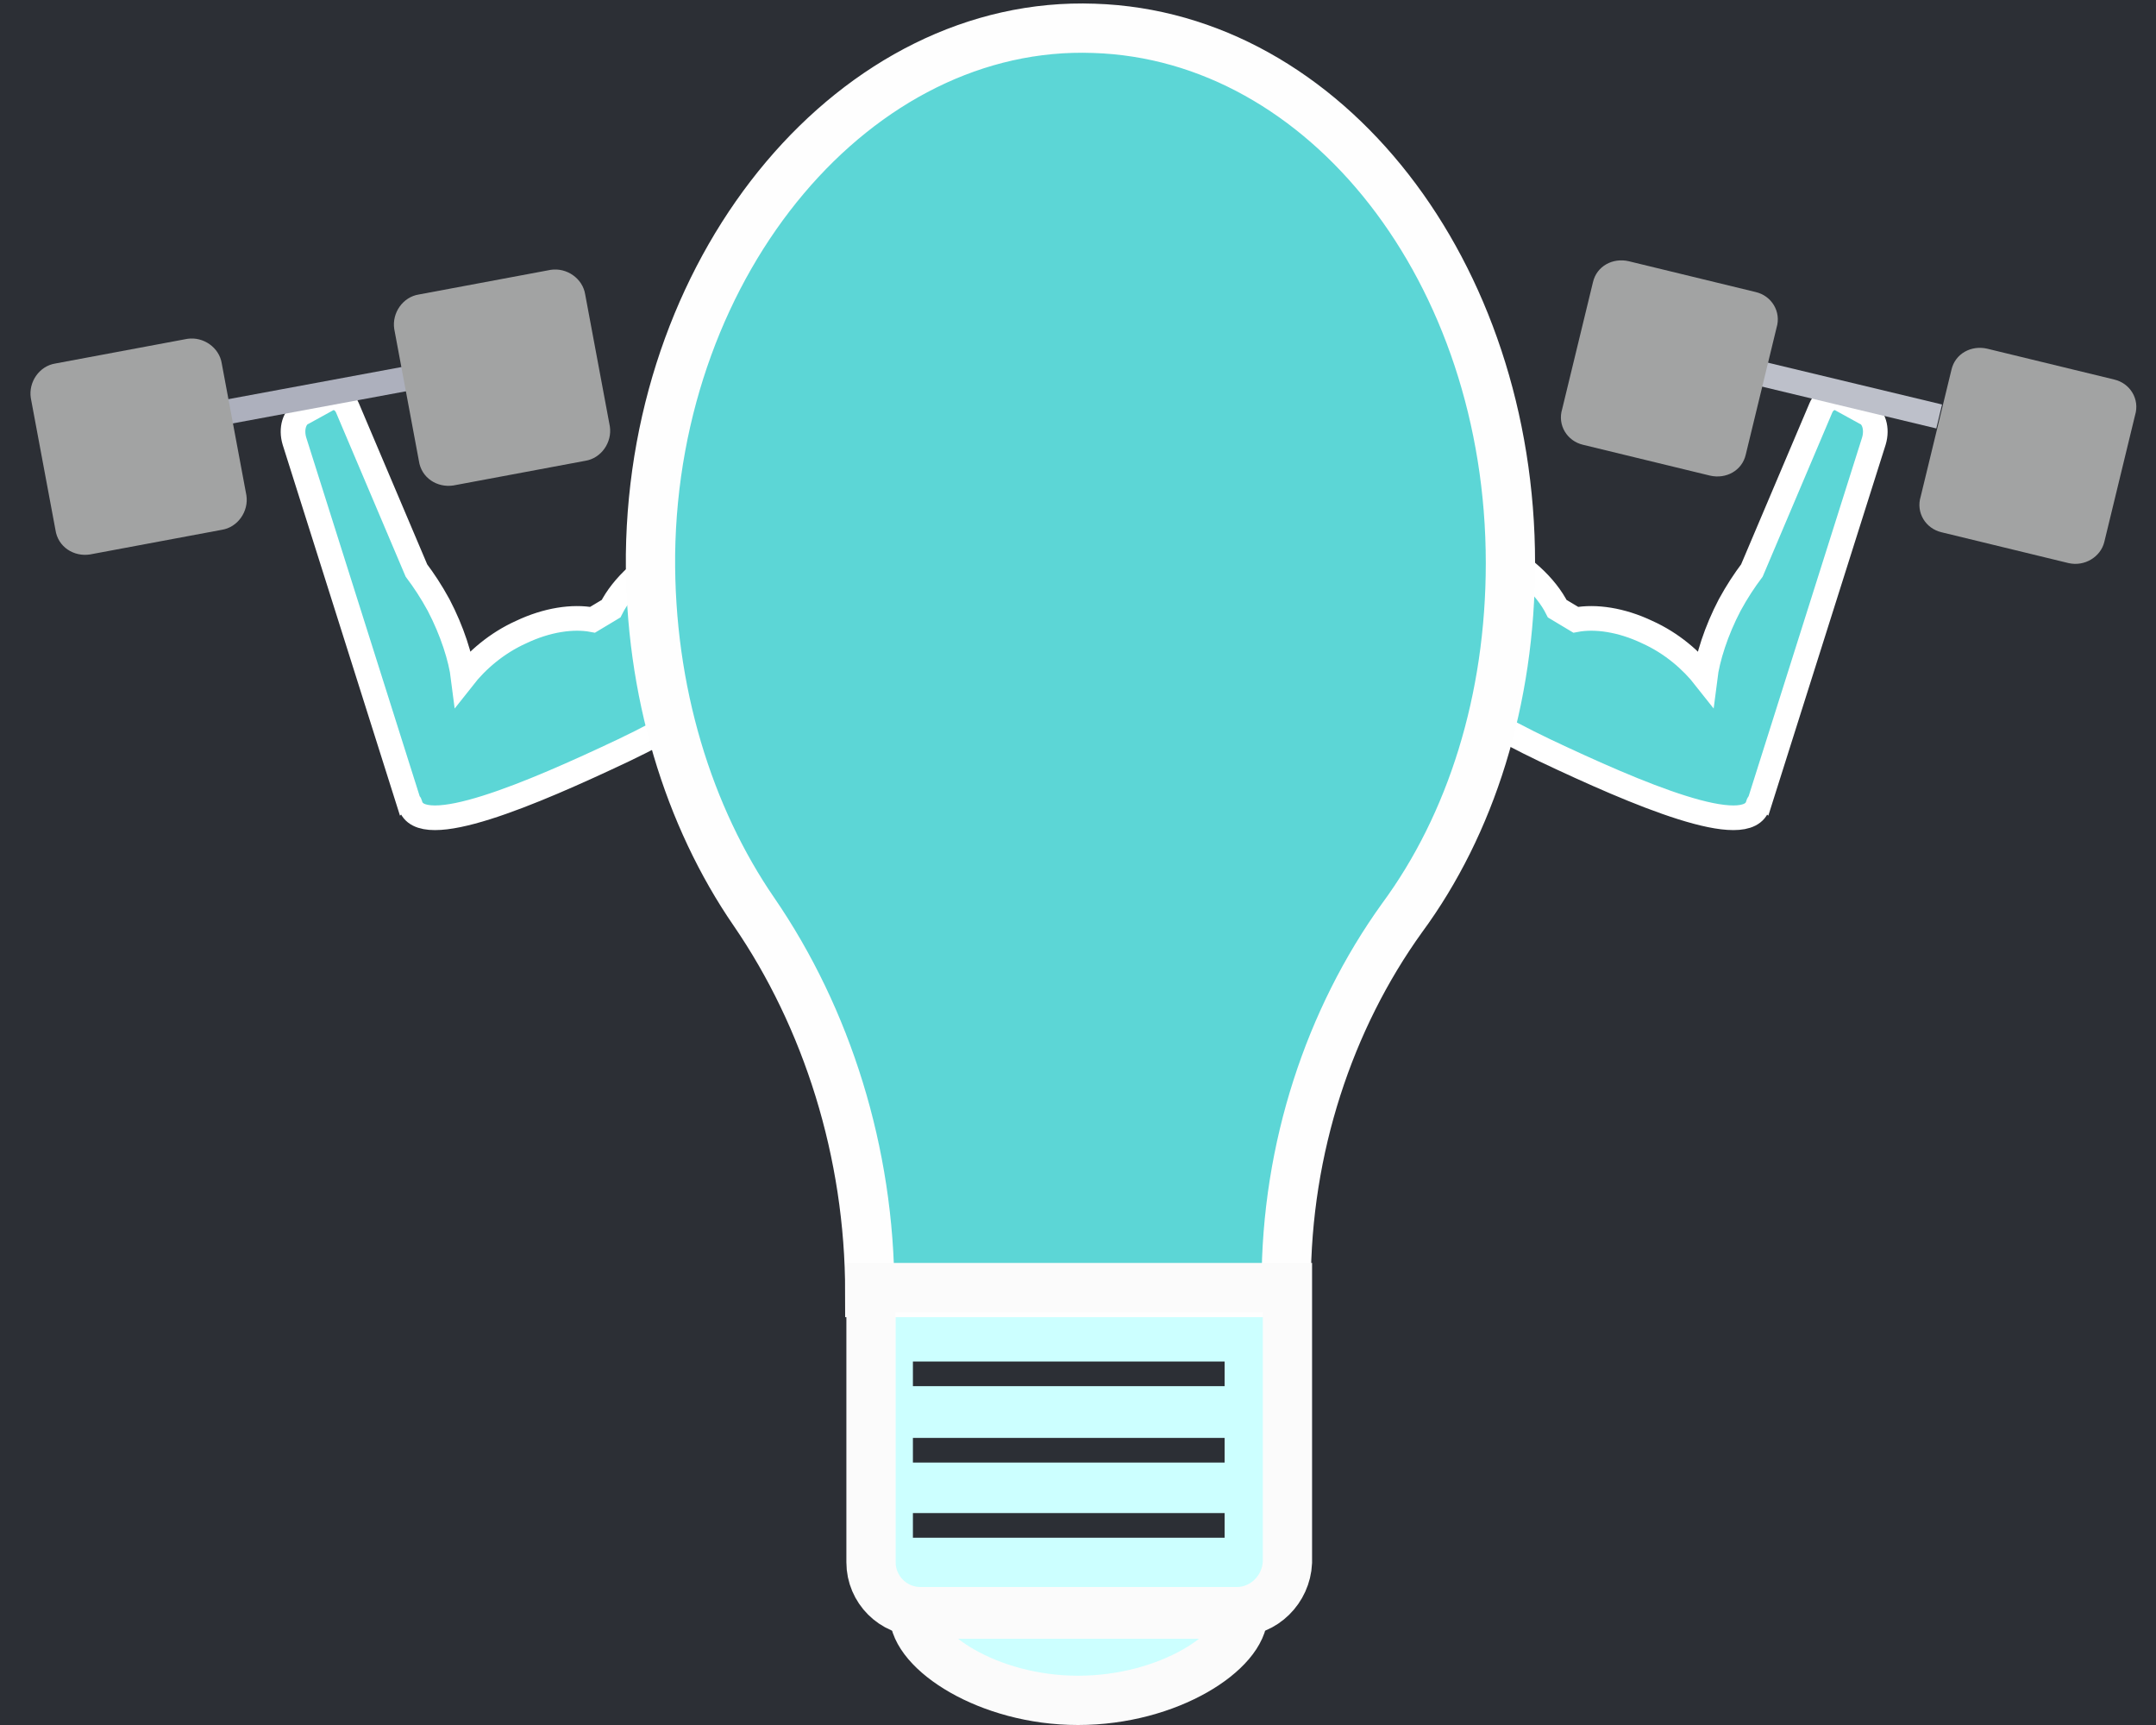 <?xml version="1.0" encoding="utf-8"?>
<!-- Generator: Adobe Illustrator 19.2.1, SVG Export Plug-In . SVG Version: 6.00 Build 0)  -->
<svg version="1.1" id="Layer_1" xmlns="http://www.w3.org/2000/svg" xmlns:xlink="http://www.w3.org/1999/xlink" x="0px" y="0px"
	 viewBox="0 0 175 140" style="enable-background:new 0 0 175 140;" xml:space="preserve">
<style type="text/css">
	.st0{fill:#2C2F35;}
	.st1{fill:#5CD6D6;stroke:#FFFFFF;stroke-width:2;stroke-miterlimit:10;}
	.st2{fill:none;stroke:#ADB0BD;stroke-width:2;stroke-miterlimit:10;}
	.st3{fill:none;}
	.st4{fill:#CCFFFF;}
	.st5{fill:none;stroke:#E6EBFC;stroke-width:4;stroke-miterlimit:10;}
	.st6{fill:#A2A3A3;}
	.st7{fill:none;stroke:#E6EBFC;stroke-width:3;stroke-miterlimit:10;}
	.st8{fill:#5CD6D6;stroke:#FEFEFE;stroke-width:4;stroke-miterlimit:10;}
	.st9{fill:none;stroke:#FBFBFB;stroke-width:4;stroke-miterlimit:10;}
	.st10{fill:#2C2F35;stroke:#2C2F35;stroke-width:2;stroke-miterlimit:10;}
	.st11{fill:#282829;stroke:#BDC0CA;stroke-width:2;stroke-miterlimit:10;}
	.st12{fill:#ECA285;stroke:#FBFBFB;stroke-miterlimit:10;}
</style>
<rect class="st0" width="175" height="140"/>
<path class="st1" d="M24.6,33.5l2-1.1c0.6-0.3,1.3,0,1.6,0.7l5.6,13.2c0.6,0.8,1.2,1.7,1.8,2.8c1.1,2.1,1.8,4.3,2,5.9
	c1.1-1.4,2.7-2.8,4.7-3.7c2.1-1,4.2-1.3,5.8-1l1.5-0.9c0.9-1.8,2.9-3.7,5.4-4.8c1.8-0.9,3.6-1.2,5.1-1.1l0.2-0.1l0,0.1
	c1.6,0.2,2.8,0.9,3.1,2.2c0.3,1.2-0.1,2.6-1,3.9c0.2,0.2,0.3,0.5,0.4,0.8c0.9,3-4.9,7-12.2,10.5c-7.4,3.5-16.5,7.4-17.3,4.4
	c0,0,0,0,0,0c0,0,0-0.1-0.1-0.1l-9.3-29.4C23.6,34.8,23.9,33.8,24.6,33.5z"/>
<line class="st2" x1="18.6" y1="33.4" x2="33.7" y2="30.6"/>
<path class="st1" d="M151.4,33.5l-2-1.1c-0.6-0.3-1.3,0-1.6,0.7l-5.6,13.2c-0.6,0.8-1.2,1.7-1.8,2.8c-1.1,2.1-1.8,4.3-2,5.9
	c-1.1-1.4-2.7-2.8-4.7-3.7c-2.1-1-4.2-1.3-5.8-1l-1.5-0.9c-0.9-1.8-2.9-3.7-5.4-4.8c-1.8-0.9-3.6-1.2-5.1-1.1l-0.2-0.1l0,0.1
	c-1.6,0.2-2.8,0.9-3.1,2.2c-0.3,1.2,0.1,2.6,1,3.9c-0.2,0.2-0.3,0.5-0.4,0.8c-0.9,3,4.9,7,12.2,10.5c7.4,3.5,16.5,7.4,17.3,4.4
	c0,0,0,0,0,0c0,0,0-0.1,0.1-0.1l9.3-29.4C152.4,34.8,152.1,33.8,151.4,33.5z"/>
<path class="st3" d="M122.6,45.7c0-23.6-15-42.8-33.8-43.4C69.6,1.6,53.1,21.1,52.8,45c-0.1,11.1,3.1,21.3,8.4,29
	c5.9,8.6,9.4,19.5,9.4,30.9v0h33.8v-0.7c0-11,3.5-21.5,9.4-29.7C119.4,66.9,122.6,56.8,122.6,45.7z"/>
<path class="st4" d="M87.5,138c7.4,0,13.4-4,13.4-7H74.2C74.2,134,80.2,138,87.5,138z"/>
<g>
	<path class="st5" d="M123.2,93"/>
</g>
<path class="st6" d="M36.8,39.4l10.7-2c1.3-0.2,2.2-1.5,2-2.8l-2-10.7c-0.2-1.3-1.5-2.2-2.8-2l-10.7,2c-1.3,0.2-2.2,1.5-2,2.8
	l2,10.7C34.2,38.8,35.5,39.6,36.8,39.4z"/>
<g>
	<path class="st5" d="M110.7,77.3"/>
</g>
<g>
	<path class="st7" d="M133.9,77.9"/>
</g>
<g>
	<path class="st7" d="M121.8,93"/>
</g>
<path class="st4" d="M100.4,130.8H74.7c-2.2,0-4-1.8-4-4v-22.3h33.8v22.3C104.4,129,102.6,130.8,100.4,130.8z"/>
<path class="st8" d="M122.6,45.7c0-23.6-15-42.8-33.8-43.4C69.6,1.6,53.1,21.1,52.8,45c-0.1,11.1,3.1,21.3,8.4,29
	c5.9,8.6,9.4,19.5,9.4,30.9v0h33.8v-0.7c0-11,3.5-21.5,9.4-29.7C119.4,66.9,122.6,56.8,122.6,45.7z"/>
<path class="st9" d="M87.5,138c7.4,0,13.4-4,13.4-7H74.2C74.2,134,80.2,138,87.5,138z"/>
<path class="st6" d="M7.3,45l10.7-2c1.3-0.2,2.2-1.5,2-2.8l-2-10.7c-0.2-1.3-1.5-2.2-2.8-2l-10.7,2c-1.3,0.2-2.2,1.5-2,2.8l2,10.7
	C4.7,44.4,6,45.2,7.3,45z"/>
<path class="st6" d="M167.9,45.7l-10.3-2.5c-1.3-0.3-2.1-1.6-1.7-2.9l2.5-10.3c0.3-1.3,1.6-2,2.9-1.7l10.3,2.5
	c1.3,0.3,2.1,1.6,1.7,2.9L170.8,44C170.5,45.2,169.2,46,167.9,45.7z"/>
<path class="st9" d="M100.4,130.8H74.7c-2.2,0-4-1.8-4-4v-22.3h33.8v22.3C104.4,129,102.6,130.8,100.4,130.8z"/>
<line class="st10" x1="74.1" y1="111.5" x2="99.4" y2="111.5"/>
<line class="st10" x1="74.1" y1="117.7" x2="99.4" y2="117.7"/>
<line class="st11" x1="157.4" y1="33.8" x2="142.4" y2="30.2"/>
<line class="st10" x1="74.1" y1="123.8" x2="99.4" y2="123.8"/>
<path class="st6" d="M138.8,38.6l-10.3-2.5c-1.3-0.3-2.1-1.6-1.7-2.9l2.5-10.3c0.3-1.3,1.6-2,2.9-1.7l10.3,2.5
	c1.3,0.3,2.1,1.6,1.7,2.9l-2.5,10.3C141.4,38.2,140.1,38.9,138.8,38.6z"/>
<path class="st12" d="M136.2,137"/>
<path class="st12" d="M143.7,128.8"/>
<path class="st12" d="M125.9,132.3"/>
<path class="st12" d="M35,47.3"/>
<path class="st12" d="M28.9,45"/>
<path class="st12" d="M129.4,46.4"/>
<path class="st12" d="M131.8,46.1"/>
</svg>
